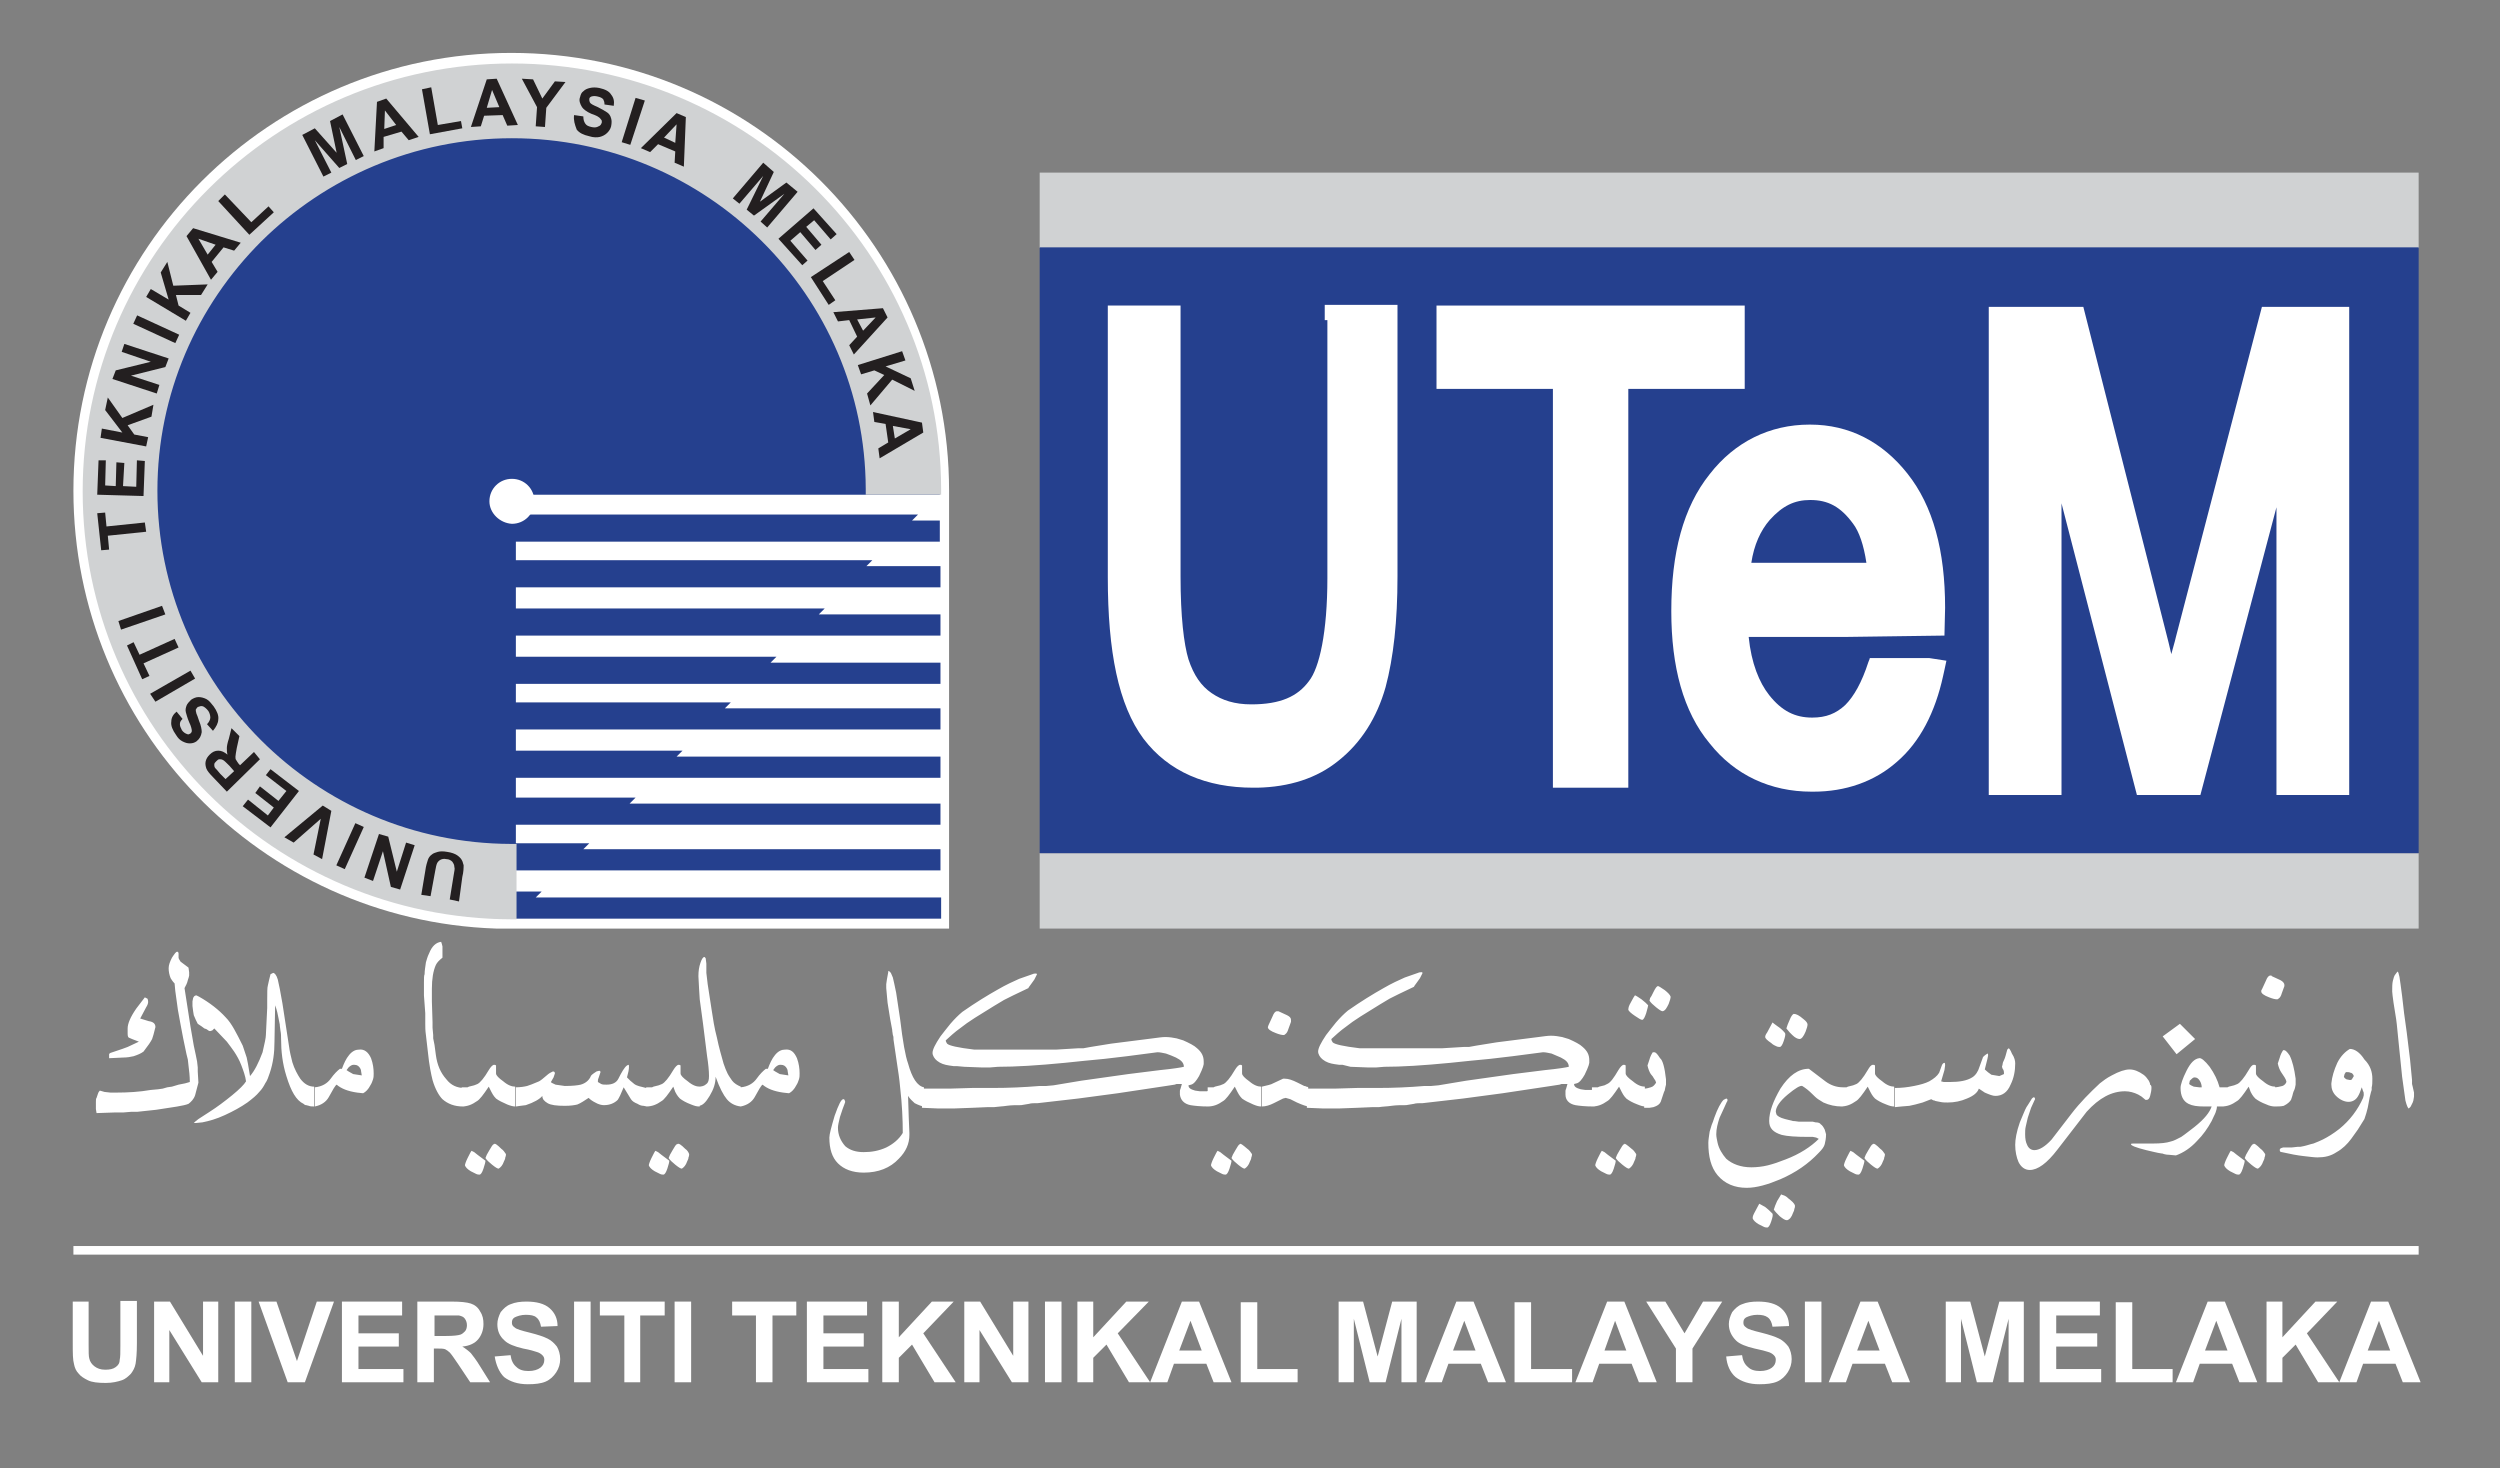 <?xml version="1.0" encoding="utf-8"?>
<!-- Generator: Adobe Illustrator 18.1.1, SVG Export Plug-In . SVG Version: 6.00 Build 0)  -->
<svg version="1.1" id="Layer_1" xmlns="http://www.w3.org/2000/svg" xmlns:xlink="http://www.w3.org/1999/xlink" x="0px" y="0px"
	 viewBox="0 0 378 222" enable-background="new 0 0 378 222" xml:space="preserve">
<rect x="0" y="0" width="378" height="222" fill="#808080" stroke="none"/>
<path fill="#FFFFFF" d="M30,163.7l-0.5,1.9c-0.2,0.6-0.6,1-1,1.3c-0.7,0.3-2.3,0.5-4.9,0.9l-2.8,0.3l-0.9,0l-1.2,0.1h-1.2l-2.9,0.1
	l-0.1-0.6l0-0.7v-0.4c0-0.3,0-0.5,0.1-0.6l0.2-0.6c0.1-0.3,0.2-0.4,0.3-0.5l0.7,0.2l0.9,0.1h0.9c1.7,0,3.5-0.1,5.2-0.4l1.1-0.1
	l0.7-0.1l0.7-0.2l0.7-0.1L27,164l1-0.2l0.7-0.2c0-0.9-0.1-1.7-0.2-2.5l-0.1-0.9l-0.2-0.8l-0.5-2.4l-0.4-2.1l-0.4-2.2l-0.4-2.9
	l-0.1-1.1c-0.1-0.1-0.3-0.3-0.6-0.8c-0.2-0.5-0.3-1-0.3-1.5c0-0.5,0.2-1,0.5-1.6c0.4-0.6,0.6-0.9,0.8-0.9c0.1,0,0.2,0.1,0.2,0.3
	l0,0.3l0,0.3c0,0.1,0.1,0.3,0.3,0.6l1.2,0.9l0.1,0.7v0.2l0,0.3c0,0.1-0.1,0.4-0.2,0.7c-0.1,0.5-0.3,0.8-0.5,1.2l0.9,5.8l0.5,2.9
	l0.3,1.4l0.2,1l0.1,0.9v0.6L30,163.7z M22.5,154.4c0.7,0.1,1,0.4,1,0.9c-0.2,0.9-0.4,1.5-0.5,1.8c-0.2,0.4-0.6,1-1.3,1.9
	c-0.4,0.3-0.9,0.5-1.5,0.7c-0.4,0.1-1,0.2-1.6,0.2l-2.1,0.1l0-0.3l0-0.3c0-0.1,0.1-0.1,0.2-0.2c1.5-0.5,2.4-0.8,2.6-0.9l1.7-0.8
	c-0.8-0.3-1.3-0.5-1.5-0.6c-0.2-0.1-0.2-0.4-0.2-0.8v-0.6c0-0.7,0.4-1.7,1.3-3l1.3-1.7l0.4,0.2c0,0,0.1,0.2,0.1,0.5
	c0,0.2-0.1,0.5-0.3,0.8l-0.9,1.7L22.5,154.4z M47.6,167.3c-0.4,0-0.7,0-0.9-0.1l-0.4-0.1c-0.2,0-0.3-0.1-0.4-0.2
	c-1.1-0.5-1.9-1.9-2.6-4.2c-0.6-1.9-0.8-3.8-0.8-5.6c0-0.4,0-0.8-0.1-1.3c-0.1-0.6-0.1-0.9-0.1-0.9l-0.2-1c-0.1-0.5-0.2-1.1-0.5-1.9
	l-0.1,5.5c0,1.7-0.2,3.2-0.7,4.7c-0.2,0.6-0.4,1.2-0.7,1.6c-0.2,0.4-0.5,0.9-0.9,1.3c-0.4,0.5-1,1-1.8,1.6c-1,0.7-2.1,1.3-3.4,1.9
	c-1.3,0.6-2.4,0.9-3.4,1.1l-1,0.1h-0.2l-0.1,0l0.2-0.2l0.5-0.4l1.7-1.1c1.1-0.7,2.3-1.6,3.4-2.5c1.1-0.9,1.8-1.6,2.1-2.1
	c-0.1-0.8-0.4-1.6-0.7-2.4c-0.3-0.8-0.7-1.5-1.1-2.1l-0.5-0.7l-0.6-0.8l-1.9-2c-0.1,0.1-0.2,0.2-0.3,0.3l-0.3,0.1
	c-0.1,0-0.2,0-0.3-0.1l-0.3-0.2l-0.3-0.1l-0.4-0.3l-0.6-0.4l-0.3-0.6l-0.3-0.7l-0.1-0.6l-0.1-0.8c0-0.4,0-0.7,0-0.7l0.1-0.5
	c0.1-0.2,0.2-0.4,0.5-0.4l0.4,0.2c1.6,0.9,3,2,4,3.1c0.5,0.5,0.9,1.1,1.3,1.8c0.4,0.7,0.8,1.5,1.3,2.5l0.6,1.8l0.2,1l0.3,1.8
	c0.7-0.8,1.3-2,1.9-3.6c0.3-1.3,0.5-2.2,0.5-2.6l0.2-4.1v-0.5v-0.6c0-1.2,0-2,0.1-2.3c0.1-0.4,0.2-1,0.4-1.7l0.4-0.2
	c0.2,0,0.5,0.3,0.7,1l0.3,1.4l0.4,2.2l1,6.5c0.1,0.8,0.3,1.6,0.5,2.4c0.3,1,0.8,1.9,1.2,2.5c0.6,0.8,1.3,1.2,2.1,1.2V167.3z
	 M56.1,160c0.3,0.8,0.4,1.6,0.4,2.3c0,0.3,0,0.6-0.1,0.9c-0.1,0.3-0.2,0.6-0.4,0.9c-0.3,0.6-0.7,1-1.1,1.2l-0.9-0.1
	c-1.4-0.2-2.4-0.6-3.1-1.2c-0.2,0.1-0.6,0.8-1.2,1.9c-0.4,0.7-1.1,1.2-2.1,1.4v-2.9c1.1-0.1,1.9-0.6,2.4-1.3c0.5-0.7,1-1.2,1.4-1.5
	h0.3c0.3-0.8,0.6-1.5,1.1-2.1c0.5-0.6,1-0.8,1.5-0.8C55.1,158.6,55.7,159.1,56.1,160 M54.7,162.6l-0.1-0.6c0-0.2-0.1-0.4-0.1-0.4
	c-0.2-0.4-0.5-0.6-0.9-0.6l-0.2,0c-0.2,0-0.5,0.2-0.7,0.4l-0.3,0.4c0.4,0.3,0.7,0.4,1,0.6L54.7,162.6z M70,167.3
	c-1.3,0-2.3-0.4-3.1-1.1c-0.5-0.5-1.1-1.5-1.5-2.9c-0.2-0.8-0.5-2.2-0.7-4.2l-0.3-2.6c-0.1-0.7-0.1-1.2-0.1-1.7v-0.7v-0.9l-0.2-2.7
	l0-1.9c0-0.7,0-1.1,0.1-1.3c0-0.5,0.1-1.1,0.2-1.8c0.1-0.3,0.2-0.8,0.5-1.4c0.4-1,1-1.6,1.8-1.7l0.1,0.3l0.1,0.4l0,0.7l0,0.6l0,0.4
	c-0.5,0.4-0.8,0.7-1,1.1c-0.4,0.9-0.6,2.1-0.6,3.6v1v0.9l0.1,3.2v0.8l0.1,1.1v0.5l0.2,1l0.2,1.5c0.2,1.5,0.7,2.7,1.6,3.7
	c0.7,0.9,1.6,1.3,2.7,1.3V167.3z M77.9,167.3c-0.3,0-0.7-0.1-1.2-0.3c-0.7-0.3-1.3-0.6-1.7-0.9c-0.1-0.1-0.4-0.4-0.7-1l-0.4-0.8
	c-0.8,1.2-1.4,2-1.8,2.2c-0.7,0.5-1.4,0.8-2.3,0.8v-2.9l0.6,0h0.3l0.2-0.1l0.8-0.2l0.5-0.2c0.4-0.2,1-0.9,1.7-2.1
	c0.3-0.5,0.6-0.8,0.8-0.8c0.1,0,0.2,0,0.3,0.1l0,0.5l0,0.7c0,0.3,0.4,0.7,1.1,1.2c0.7,0.6,1.3,0.8,1.8,0.8V167.3z M73.4,175.5
	c0,0.2-0.1,0.6-0.3,1.2c-0.2,0.6-0.4,0.9-0.6,0.9c-0.1,0-0.3,0-0.5-0.1l-0.8-0.4c-0.5-0.3-0.8-0.6-0.9-0.9c0-0.1,0.1-0.5,0.4-1.1
	c0.3-0.6,0.5-1,0.6-1.1l0.4,0.2l0.5,0.4l0.4,0.3L73.4,175.5z M75.8,173.7c0.3,0.2,0.5,0.5,0.7,0.8c0,0.1,0,0.3-0.1,0.5
	c0,0.2-0.1,0.4-0.2,0.6c-0.2,0.6-0.5,0.9-0.8,1.1c-0.2,0-0.5-0.2-1-0.6c-0.5-0.4-0.8-0.7-1-1l0.2-0.5l0.4-0.7
	c0.3-0.5,0.5-0.9,0.7-0.9C74.8,172.8,75.2,173.1,75.8,173.7 M97.8,167.3l-0.5-0.1c-0.3,0-0.6-0.1-0.9-0.3c-0.5-0.2-0.8-0.4-1-0.7
	l-1.1-1.8c-0.4,1-0.7,1.6-0.9,1.9c-0.5,0.5-1.2,0.8-2.1,0.8c-0.3,0-0.8-0.1-1.3-0.4c-0.4-0.2-0.7-0.4-1-0.7c-0.6,0.4-1.2,0.8-1.7,1
	c-0.4,0.1-1,0.2-1.9,0.2c-1.2,0-2.1-0.1-2.6-0.4c-0.5-0.3-0.8-0.6-0.8-1.1c-0.4,0.5-1.3,1-2.5,1.4l-0.8,0.1l-0.7,0.1v-2.9
	c0.7,0,1.3-0.1,1.7-0.2c0.3-0.1,0.9-0.3,1.8-0.7c0.2-0.1,0.6-0.4,1.4-1.1c0.1-0.1,0.3-0.2,0.7-0.4c0.2,0,0.3,0.1,0.3,0.3l-0.2,0.6
	l-0.4,0.7c0,0.1,0.3,0.2,0.7,0.4l0.7,0.1l0.7,0.1c1.2,0,2-0.1,2.4-0.2c0.7-0.2,1.2-0.6,1.5-1.2c0-0.1,0.1-0.2,0.2-0.3
	c0.1-0.1,0.4-0.3,0.7-0.5l0.4-0.1c0.1,0,0.2,0.1,0.2,0.2l-0.3,0.9c-0.1,0.2-0.1,0.4-0.1,0.6l0.5,0.3c0.2,0.1,0.5,0.1,0.8,0.1
	c0.9,0,1.5-0.3,1.8-0.9c0.5-1,0.9-1.7,1.3-2l0.2-0.1c0.1,0,0.1,0.1,0.1,0.3c0,0.4-0.1,0.9-0.3,1.6l0.5,0.5l0.6,0.5
	c0.4,0.3,1,0.4,1.8,0.6V167.3z M105.7,167.3c-0.4,0-0.7-0.1-1.2-0.3c-0.8-0.3-1.3-0.6-1.7-0.9c-0.1-0.1-0.4-0.4-0.7-1l-0.3-0.8
	c-0.8,1.2-1.4,2-1.8,2.2c-0.7,0.5-1.4,0.8-2.3,0.8v-2.9l0.6,0h0.3l0.2-0.1l0.8-0.2l0.5-0.2c0.4-0.2,1-0.9,1.7-2.1
	c0.3-0.5,0.6-0.8,0.8-0.8c0.1,0,0.2,0,0.3,0.1l0,0.5l0,0.7c0,0.3,0.4,0.7,1.1,1.2c0.7,0.6,1.3,0.8,1.8,0.8V167.3z M101.2,175.5
	c0,0.2-0.1,0.6-0.3,1.2c-0.2,0.6-0.4,0.9-0.6,0.9c-0.1,0-0.3,0-0.5-0.1l-0.8-0.4c-0.5-0.3-0.8-0.6-0.9-0.9c0-0.1,0.1-0.5,0.4-1.1
	c0.3-0.6,0.5-1,0.6-1.1l0.4,0.2l0.5,0.4l0.4,0.3L101.2,175.5z M103.6,173.7c0.3,0.2,0.5,0.5,0.6,0.8c0,0.1,0,0.3-0.1,0.5
	c0,0.2-0.1,0.4-0.2,0.6c-0.2,0.6-0.5,0.9-0.8,1.1c-0.2,0-0.5-0.2-1-0.6c-0.5-0.4-0.8-0.7-1-1l0.2-0.5l0.4-0.7
	c0.3-0.5,0.5-0.9,0.7-0.9C102.6,172.8,103,173.1,103.6,173.7 M112,167.3c-0.9-0.1-1.6-0.5-2.1-1.1c-0.5-0.6-1.1-1.7-1.7-3.4
	c0,1-0.3,1.9-0.9,2.9c-0.6,1-1.1,1.5-1.7,1.5v-2.9c0.5,0,0.9-0.1,1.2-0.4c0.3-0.2,0.4-0.6,0.4-1.2c0-0.8-0.1-1.8-0.3-3.1l-0.6-4.8
	l-0.5-3.7l-0.1-1.6l-0.1-1.9c0-0.8,0.1-1.4,0.3-2c0.2-0.6,0.4-0.9,0.6-0.9c0.1,0,0.1,0.1,0.2,0.2l0.1,0.8l0,1.4l0.2,1.7l0.6,3.9
	c0.2,1.3,0.4,2.7,0.8,4.2c0.3,1.5,0.7,2.8,1,3.9c0.2,0.6,0.4,1.1,0.6,1.5c0.2,0.4,0.5,0.8,0.7,1.1c0.3,0.4,0.8,0.7,1.3,0.9V167.3z
	 M120.5,160c0.3,0.8,0.4,1.6,0.4,2.3c0,0.3,0,0.6-0.1,0.9c-0.1,0.3-0.2,0.6-0.4,0.9c-0.3,0.6-0.7,1-1.1,1.2l-0.9-0.1
	c-1.4-0.2-2.4-0.6-3.1-1.2c-0.2,0.1-0.6,0.8-1.2,1.9c-0.4,0.7-1.1,1.2-2.1,1.4v-2.9c1.1-0.1,1.9-0.6,2.4-1.3c0.5-0.7,1-1.2,1.4-1.5
	h0.3c0.3-0.8,0.6-1.5,1.1-2.1c0.5-0.6,1-0.8,1.5-0.8C119.6,158.6,120.1,159.1,120.5,160 M119.2,162.6l-0.1-0.6
	c0-0.2-0.1-0.4-0.1-0.4c-0.2-0.4-0.5-0.6-0.9-0.6l-0.2,0c-0.2,0-0.5,0.2-0.7,0.4l-0.3,0.4c0.4,0.3,0.7,0.4,1,0.6L119.2,162.6z
	 M139.8,167.3c-0.4,0-0.9-0.2-1.5-0.5c-0.3-0.3-0.7-0.6-1-1.1l0.1,3.2l0.1,2.4l0,0.3c0,1.3-0.5,2.5-1.6,3.6
	c-1.3,1.4-3.1,2.1-5.3,2.1c-1.7,0-3-0.5-3.9-1.4c-0.9-0.9-1.3-2.2-1.3-3.9c0-0.5,0.3-1.6,0.8-3.3c0.6-1.7,1-2.5,1.3-2.5l0.1,0
	l0.1,0.1l0.1,0.3l-0.1,0.3l-0.3,0.8l-0.4,1.2c-0.2,0.8-0.3,1.3-0.3,1.6c0,1.1,0.4,2,1.1,2.8c0.7,0.6,1.6,0.9,2.8,0.9
	c1.2,0,2.3-0.2,3.4-0.7c1-0.5,1.9-1.2,2.5-2.2c0-2-0.1-4.3-0.4-6.9c-0.1-1.2-0.3-2.5-0.5-3.8l-0.5-3.4c0-0.3,0-0.5-0.1-0.7
	c0-0.2-0.1-0.5-0.1-0.8l-0.3-1.6l-0.4-2.5l-0.1-1.1l-0.1-1.1c0-0.4,0-0.6,0-0.6l0.1-0.7l0.2-1.1c0-0.1,0-0.2,0.1-0.2l0.1,0.1
	l0.2,0.2l0.3,0.7c0.1,0.5,0.3,1.2,0.5,2.3l0.3,2l0.3,2c0.4,3.4,0.8,5.6,1.2,6.7c0.6,2.2,1.4,3.4,2.4,3.6V167.3z M182.7,167.3
	c-1.2,0-2.1-0.1-2.7-0.2c-1-0.2-1.5-0.8-1.6-1.6v-0.2v-0.3c0-0.1,0-0.2,0.1-0.4l0.2-0.7l-0.5,0h-0.3l-0.3,0.1l-1.3,0.2l-7.3,1.1
	l-6,0.8l-6.1,0.7c-0.6,0-1,0-1.3,0.1l-1.2,0.2c-0.8,0-1.5,0-2.2,0.1c-0.6,0.1-1.2,0.1-1.9,0.2h-1l-2.3,0.1l-2.7,0.1h-2.5l-2.4-0.1
	v-2.9l4.2,0l3.4-0.1h3.1c2.4,0,4.7-0.1,7.1-0.3l1,0l1.1-0.1l4.2-0.7l7.1-1l4.8-0.6c2-0.2,3.2-0.4,3.6-0.5c0-0.6-0.4-1-1.2-1.4
	l-0.7-0.3l-0.8-0.3c-0.5-0.1-0.9-0.2-1.3-0.2l-4.6,0.6l-3.4,0.4l-3.1,0.3l-2.9,0.3c-4.1,0.4-7.4,0.6-10.1,0.6l-1.2,0.1h-1.3
	l-2.6-0.1l-1.1-0.1h-0.2l-0.3,0l-0.7-0.1c-0.7-0.1-1.3-0.3-1.8-0.7c-0.4-0.3-0.7-0.8-0.7-1.2c0-0.5,0.4-1.3,1.2-2.5l0.7-0.9l0.8-1
	c0.6-0.7,1.2-1.3,1.8-1.8c2-1.4,3.8-2.5,5.4-3.4c1.2-0.7,2.3-1.2,3.2-1.6l2-0.7c0.2-0.1,0.4-0.1,0.5-0.1l0.1,0l0.1,0.1l-0.1,0.2
	l-0.3,0.6l-0.5,0.7c-0.2,0.3-0.4,0.5-0.4,0.6l-2.3,1.1l-1.4,0.7l-1.5,0.9l-2.9,1.8l-1.2,0.8l-1.2,0.9l-0.4,0.3l-0.6,0.5l-1,0.9
	c0,0.2,0.1,0.3,0.2,0.5c0.3,0.3,1.6,0.6,4.1,0.9h2.3h3.5h4.3l1.2,0l1.1,0l3.3-0.2h0.4h0.2l0.2,0l1.1-0.2l3.1-0.5l6.3-0.8
	c0.8-0.1,1.4-0.2,1.9-0.2c0.6,0,1.2,0.1,1.7,0.2l1,0.3c0.9,0.4,1.7,0.8,2.1,1.2c0.7,0.6,1,1.2,1,2l0,0.4l-0.1,0.4
	c-0.1,0.3-0.3,0.8-0.6,1.4c-0.4,0.7-0.8,1.2-1.2,1.3l-0.4,0.1c0,0.4,0.3,0.6,1,0.8l0.7,0.1l0.7,0h0.2h0.2l0.2-0.1V167.3z
	 M190.7,167.3c-0.4,0-0.7-0.1-1.2-0.3c-0.7-0.3-1.3-0.6-1.7-0.9c-0.1-0.1-0.4-0.4-0.7-1l-0.4-0.8c-0.8,1.2-1.4,2-1.8,2.2
	c-0.7,0.5-1.4,0.8-2.3,0.8v-2.9l0.6,0h0.3l0.2-0.1l0.8-0.2l0.5-0.2c0.4-0.2,1-0.9,1.7-2.1c0.3-0.5,0.6-0.8,0.8-0.8
	c0.1,0,0.2,0,0.3,0.1l0,0.5l0,0.7c0,0.3,0.4,0.7,1.1,1.2c0.7,0.6,1.3,0.8,1.8,0.8V167.3z M186.2,175.5c0,0.2-0.1,0.6-0.3,1.2
	c-0.2,0.6-0.4,0.9-0.6,0.9c-0.1,0-0.3,0-0.5-0.1l-0.8-0.4c-0.5-0.3-0.8-0.6-0.9-0.9c0-0.1,0.1-0.5,0.4-1.1c0.3-0.6,0.5-1,0.6-1.1
	l0.4,0.2l0.5,0.4l0.4,0.3L186.2,175.5z M188.6,173.7c0.3,0.2,0.5,0.5,0.7,0.8c0,0.1,0,0.3-0.1,0.5c0,0.2-0.1,0.4-0.2,0.6
	c-0.2,0.6-0.5,0.9-0.8,1.1c-0.2,0-0.5-0.2-1-0.6c-0.5-0.4-0.8-0.7-1-1l0.2-0.5l0.4-0.7c0.3-0.5,0.5-0.9,0.7-0.9
	C187.5,172.8,187.9,173.1,188.6,173.7 M197.9,167.3c-0.3,0-0.9-0.2-1.8-0.6l-1-0.5l-0.7-0.2l-0.4,0.1l-1.4,0.7
	c-0.6,0.3-1.2,0.5-1.8,0.5v-3c0.8-0.2,1.4-0.3,1.7-0.5l1.5-0.7h0.3c0.5,0,1.1,0.2,1.9,0.6l1,0.5c0,0,0.2,0,0.3,0.1
	c0.2,0,0.3,0.1,0.3,0.1V167.3z M195.2,154.5l-0.4,1.1c-0.1,0.3-0.2,0.6-0.5,0.8c0,0-0.1,0.1-0.2,0.1c-0.3,0-0.7-0.1-1.2-0.3
	c-0.8-0.3-1.2-0.6-1.2-0.9l0.1-0.3l0.6-1.3c0.2-0.5,0.4-0.8,0.7-0.8l0.2,0l1.3,0.6c0.4,0.2,0.6,0.4,0.6,0.7L195.2,154.5z
	 M240.9,167.3c-1.2,0-2.1-0.1-2.7-0.2c-1-0.2-1.5-0.8-1.5-1.6v-0.2v-0.3c0-0.1,0-0.2,0.1-0.4l0.2-0.7l-0.5,0h-0.4l-0.3,0.1l-1.3,0.2
	l-7.3,1.1l-6,0.8l-6.1,0.7c-0.6,0-1,0-1.3,0.1l-1.2,0.2c-0.8,0-1.5,0-2.2,0.1c-0.6,0.1-1.3,0.1-1.9,0.2h-1l-2.3,0.1l-2.7,0.1h-2.5
	l-2.4-0.1v-2.9l4.2,0l3.4-0.1h3.1c2.4,0,4.7-0.1,7.1-0.3l1,0l1.1-0.1l4.2-0.7l7.1-1l4.8-0.6c2-0.2,3.2-0.4,3.6-0.5
	c0-0.6-0.4-1-1.2-1.4l-0.7-0.3l-0.7-0.3c-0.5-0.1-0.9-0.2-1.3-0.2l-4.6,0.6l-3.4,0.4l-3.1,0.3l-2.9,0.3c-4.1,0.4-7.4,0.6-10,0.6
	l-1.2,0.1h-1.3l-2.6-0.1L203,161h-0.2l-0.3,0l-0.7-0.1c-0.7-0.1-1.3-0.3-1.8-0.7c-0.4-0.3-0.7-0.8-0.7-1.2c0-0.5,0.4-1.3,1.2-2.5
	l0.7-0.9l0.8-1c0.6-0.7,1.2-1.3,1.8-1.8c2-1.4,3.8-2.5,5.4-3.4c1.2-0.7,2.3-1.2,3.2-1.6l2-0.7c0.2-0.1,0.4-0.1,0.5-0.1l0.1,0
	l0.1,0.1l-0.1,0.2l-0.3,0.6l-0.5,0.7c-0.2,0.3-0.4,0.5-0.4,0.6l-2.3,1.1l-1.4,0.7l-1.5,0.9l-2.9,1.8l-1.2,0.8l-1.2,0.9l-0.4,0.3
	l-0.6,0.5l-1,0.9c0,0.2,0.1,0.3,0.2,0.5c0.3,0.3,1.6,0.6,4.1,0.9h2.3h3.5h4.3l1.2,0l1.1,0l3.3-0.2h0.4h0.2l0.2,0l1.1-0.2l3.1-0.5
	l6.3-0.8c0.8-0.1,1.4-0.2,1.9-0.2c0.6,0,1.2,0.1,1.7,0.2l1,0.3c0.9,0.4,1.7,0.8,2.1,1.2c0.7,0.6,1,1.2,1,2l0,0.4l-0.1,0.4
	c-0.1,0.3-0.3,0.8-0.6,1.4c-0.4,0.7-0.8,1.2-1.2,1.3l-0.4,0.1c0,0.4,0.3,0.6,1,0.8l0.7,0.1l0.7,0h0.3h0.2l0.2-0.1V167.3z
	 M248.8,167.3c-0.4,0-0.7-0.1-1.2-0.3c-0.8-0.3-1.3-0.6-1.7-0.9c-0.1-0.1-0.4-0.4-0.7-1l-0.4-0.8c-0.8,1.2-1.4,2-1.8,2.2
	c-0.7,0.5-1.4,0.8-2.3,0.8v-2.9l0.6,0h0.3l0.2-0.1l0.8-0.2l0.4-0.2c0.5-0.2,1-0.9,1.7-2.1c0.3-0.5,0.6-0.8,0.8-0.8
	c0.1,0,0.2,0,0.3,0.1l0,0.5l0,0.7c0,0.3,0.4,0.7,1.1,1.2c0.7,0.6,1.3,0.8,1.8,0.8V167.3z M244.3,175.5c0,0.2-0.1,0.6-0.3,1.2
	c-0.2,0.6-0.4,0.9-0.6,0.9c-0.1,0-0.3,0-0.5-0.1l-0.8-0.4c-0.5-0.3-0.8-0.6-0.9-0.9c0-0.1,0.1-0.5,0.4-1.1c0.3-0.6,0.5-1,0.6-1.1
	l0.4,0.2l0.5,0.4l0.4,0.3L244.3,175.5z M246.7,173.7c0.3,0.2,0.5,0.5,0.7,0.8c0,0.1,0,0.3-0.1,0.5c0,0.2-0.1,0.4-0.2,0.6
	c-0.2,0.6-0.5,0.9-0.8,1.1c-0.2,0-0.5-0.2-1-0.6c-0.5-0.4-0.8-0.7-1-1l0.2-0.5l0.4-0.7c0.3-0.5,0.5-0.9,0.7-0.9
	C245.6,172.8,246,173.1,246.7,173.7 M249.2,152c0,0.1-0.1,0.5-0.3,1.2c-0.2,0.6-0.4,1-0.6,1c-0.2,0-0.5-0.2-1.1-0.6
	c-0.6-0.4-0.9-0.7-1-0.9c0-0.1,0-0.4,0.2-0.8c0.3-0.5,0.5-1,0.8-1.4c0.1,0,0.2,0.1,0.4,0.2l0.6,0.4l0.6,0.5L249.2,152z M251.9,163.2
	v0.8l-0.1,0.4l-0.1,0.5l-0.1,0.2l-0.1,0.3l-0.2,0.6l-0.2,0.6c-0.2,0.4-0.5,0.6-1.1,0.8l-0.6,0.1h-0.8v-2.9c0.3,0,0.7-0.1,1-0.2
	c0.4-0.1,0.6-0.4,0.8-0.7l-0.1-0.3l-0.2-0.3c-0.1-0.2-0.3-0.5-0.5-0.7c-0.2-0.3-0.4-0.8-0.5-1.3l0.3-0.9c0.1-0.4,0.3-0.8,0.5-1.1
	l0.2,0c0.3,0,0.5,0.3,0.9,0.9C251.4,160.3,251.7,161.4,251.9,163.2 M252.6,150.7c0,0.2-0.1,0.6-0.3,1.1c-0.3,0.6-0.5,1-0.9,1.1
	c-0.2,0-0.5-0.2-1-0.6c-0.5-0.4-0.8-0.7-1-1l0.1-0.4l0.2-0.3l0.3-0.6c0.3-0.6,0.5-0.9,0.7-0.9c0.1,0,0.4,0.2,1,0.6
	C252.2,150.1,252.5,150.4,252.6,150.7 M278.5,167.3c-1,0-1.9-0.2-2.8-0.6l-0.8-0.5c-0.3-0.2-0.6-0.5-0.9-0.8c-0.5-0.5-1-0.9-1.5-1.2
	c-0.3-0.1-1,0.3-2.2,1.3c-1.2,1-1.8,1.9-1.8,2.6l0.1,0.4c0.1,0.2,0.5,0.5,1.3,0.7l1.2,0.3c0.4,0,0.7,0.1,0.9,0.1c0.2,0,0.3,0,0.5,0
	h0.9h0.5h0.2l0.4,0.1c0.4,0,0.7,0.1,0.8,0.3c0.2,0.1,0.4,0.4,0.6,0.8l0.2,0.7c0,0.6-0.1,1.1-0.2,1.5c-0.1,0.4-0.4,0.8-0.9,1.3
	c-1.6,1.7-3.5,3-5.8,4c-1.9,0.8-3.6,1.3-5.1,1.3c-1.8,0-3.3-0.6-4.4-1.9c-1-1.2-1.4-2.8-1.4-4.9c0-0.4,0.1-1,0.2-1.7l0.3-1l0.2-0.5
	l0.2-0.6c0.5-1.4,1-2.3,1.4-2.7l0.4-0.2c0.1,0,0.2,0.1,0.2,0.2c0,0.1,0,0.2-0.1,0.3l-0.5,1.1l-0.6,1.3c-0.3,0.9-0.5,1.7-0.5,2.5
	c0,0.4,0.1,0.8,0.2,1.3c0.2,0.9,0.7,1.7,1.3,2.4c0.9,0.8,2.2,1.3,3.8,1.3c0.8,0,1.7-0.1,2.5-0.3c0.8-0.2,1.7-0.5,2.7-0.9
	c2.1-0.8,3.8-1.9,5-3.1l-0.4-0.2l-0.5-0.1h-0.7c-1.9,0-3.2-0.1-4-0.3c-1.3-0.4-1.9-1-1.9-2.1c0-1.4,0.6-3,1.7-4.9c1.3-2,2.7-3,4.3-3
	l2.5,1.9c0.8,0.6,1.7,0.9,2.6,0.9V167.3z M266.9,182.5c0.4,0.3,0.7,0.6,1.1,1c0.1,0.2,0,0.6-0.2,1.2c-0.2,0.6-0.4,0.9-0.6,0.9
	c-0.1,0-0.3,0-0.5-0.1l-0.8-0.4c-0.5-0.3-0.8-0.6-0.9-0.9c0-0.1,0-0.3,0.2-0.7l0.8-1.5L266.9,182.5z M268.8,155.2
	c0.3,0.2,0.7,0.5,1.1,1c0.1,0.2,0,0.6-0.2,1.2c-0.2,0.6-0.4,0.9-0.6,0.9c-0.1,0-0.3,0-0.5-0.1c-0.2-0.1-0.5-0.2-0.8-0.5
	c-0.6-0.4-0.9-0.7-0.9-0.9c0-0.1,0-0.3,0.3-0.7l0.8-1.5C268.1,154.7,268.4,154.9,268.8,155.2 M270.4,181.2c0.5,0.4,0.9,0.7,1,1.1
	c0,0.1,0,0.3-0.1,0.5c0,0.2-0.1,0.4-0.2,0.6c-0.2,0.6-0.5,1-0.9,1.1c-0.3,0-0.6-0.2-1.1-0.6c-0.4-0.4-0.7-0.7-0.9-1l0.2-0.6l0.3-0.7
	c0.3-0.5,0.5-0.8,0.6-1c0.1,0,0.2,0.1,0.3,0.1C269.9,180.8,270.1,180.9,270.4,181.2 M272.7,154.1c0.4,0.3,0.6,0.6,0.6,0.8
	c0,0.2-0.1,0.6-0.3,1.1c-0.3,0.7-0.6,1.1-0.9,1.1c-0.3,0-0.7-0.2-1.1-0.6l-0.4-0.4l-0.5-0.6l0.2-0.6c0.1-0.2,0.2-0.5,0.3-0.7
	c0.2-0.5,0.4-0.8,0.6-0.9C271.6,153.3,272,153.5,272.7,154.1 M286.4,167.3c-0.4,0-0.7-0.1-1.2-0.3c-0.8-0.3-1.3-0.6-1.7-0.9
	c-0.1-0.1-0.4-0.4-0.7-1l-0.4-0.8c-0.8,1.2-1.4,2-1.8,2.2c-0.7,0.5-1.4,0.8-2.3,0.8v-2.9l0.6,0h0.3l0.2-0.1l0.8-0.2l0.5-0.2
	c0.4-0.2,1-0.9,1.7-2.1c0.3-0.5,0.5-0.8,0.8-0.8c0.1,0,0.2,0,0.3,0.1l0,0.5l0,0.7c0,0.3,0.4,0.7,1.1,1.2c0.7,0.6,1.3,0.8,1.8,0.8
	V167.3z M281.9,175.5c0,0.2-0.1,0.6-0.3,1.2c-0.2,0.6-0.4,0.9-0.6,0.9c-0.1,0-0.3,0-0.5-0.1l-0.8-0.4c-0.5-0.3-0.8-0.6-0.9-0.9
	c0-0.1,0.1-0.5,0.4-1.1c0.3-0.6,0.5-1,0.6-1.1l0.4,0.2l0.5,0.4l0.4,0.3L281.9,175.5z M284.3,173.7c0.3,0.2,0.5,0.5,0.7,0.8
	c0,0.1,0,0.3-0.1,0.5c0,0.2-0.1,0.4-0.2,0.6c-0.2,0.6-0.5,0.9-0.8,1.1c-0.2,0-0.5-0.2-1-0.6c-0.5-0.4-0.8-0.7-1-1l0.2-0.5l0.4-0.7
	c0.3-0.5,0.5-0.9,0.7-0.9C283.3,172.8,283.7,173.1,284.3,173.7 M304.7,160.8c0,1.1-0.2,2.2-0.7,3.2c-0.5,1.2-1.3,1.7-2.3,1.7
	c-0.4,0-0.9-0.2-1.6-0.5l-0.9-0.6c-0.2,0.6-0.8,1.1-1.8,1.5c-0.9,0.4-1.9,0.6-2.9,0.6c-0.4,0-0.8,0-1.2-0.1
	c-0.4-0.1-0.7-0.1-0.8-0.2c-0.2,0-0.3-0.1-0.5-0.2l-1.3,0.5l-1.1,0.3l-0.9,0.2l-1.2,0.1l-1,0.1v-2.9c1,0,1.9-0.1,2.9-0.3
	c1-0.2,1.7-0.4,2.3-0.7c0.7-0.4,1.2-0.8,1.5-1.3l0.4-1.1c0.1-0.3,0.3-0.4,0.4-0.4c0.1,0,0.1,0.2,0.1,0.4l-0.1,0.7l-0.5,1.7l0.4,0.1
	h0.3h0.6c1.5,0,2.6-0.2,3.4-0.7c0.5-0.3,0.9-0.9,1.1-1.6c0.3-0.9,0.5-1.3,0.5-1.4c0.1-0.2,0.3-0.3,0.4-0.4l0.3-0.2
	c0.1,0,0.1,0.1,0.1,0.3l-0.1,0.5l-0.1,0.4l-0.3,1.2c0.3,0.3,0.7,0.6,1,0.8l1.2,0.2l0.7-0.3c0-0.3,0-0.6-0.2-0.8l-0.1-0.3l0.1-0.4
	c0-0.2,0.1-0.4,0.2-0.6c0.2-0.4,0.3-0.9,0.5-1.6l0.2-0.2c0.1,0,0.3,0.3,0.5,0.8C304.6,159.9,304.7,160.4,304.7,160.8 M325.3,164.5
	c0,0.4-0.1,0.8-0.2,1.2c-0.1,0.4-0.3,0.6-0.5,0.6c-0.1,0-0.1,0-0.2,0l-0.6-0.5l-0.5-0.3c-0.6-0.3-1.3-0.5-2-0.5c-2,0-3.9,1-5.8,3.1
	l-4.4,5.7c-1.6,2.1-3,3.1-4.2,3.1c-0.7,0-1.3-0.4-1.7-1.2c-0.3-0.7-0.5-1.6-0.5-2.6c0-0.8,0.2-2,0.7-3.4l0.5-1.2l0.3-0.7l0.2-0.4
	l0.2-0.3l0.5-0.8c0.1-0.2,0.2-0.3,0.4-0.4c0.1,0,0.2,0.1,0.2,0.3l-0.1,0.2l-0.5,1.1l-0.5,1.5l-0.3,1.3c-0.1,0.4-0.1,0.8-0.1,1.2
	c0,0.7,0.1,1.2,0.3,1.6c0.2,0.5,0.6,0.8,1.1,0.8c0.7,0,1.6-0.5,2.6-1.6l3-3.9c1.3-1.7,2.8-3.2,4.3-4.6l0.8-0.6
	c0.3-0.2,0.6-0.4,1-0.6c1.1-0.6,2-0.9,2.7-0.9c0.7,0,1.4,0.3,2.1,0.8c0.3,0.2,0.6,0.6,0.8,0.9c0.1,0.2,0.2,0.4,0.2,0.6
	C325.3,164.1,325.3,164.3,325.3,164.5 M336,167.3h-0.8c0,0.3-0.1,0.6-0.2,0.9c-0.1,0.3-0.4,0.8-0.6,1.3c-0.6,1.1-1.3,2.1-2.2,3
	c-1,1.1-2.1,1.8-3.2,2.2l-1.1-0.1c-0.4,0-0.6-0.1-0.7-0.1c-0.2-0.1-0.3-0.1-0.4-0.1c-0.7-0.1-1.4-0.3-2.3-0.5
	c-1.6-0.4-2.3-0.7-2.3-0.9c0-0.1,0.2-0.1,0.5-0.1l1.5,0l0.7,0l0.7,0c1.1,0,2-0.1,2.6-0.3c0.5-0.1,1-0.4,1.6-0.7
	c0.6-0.4,1.2-0.9,2-1.5c1.5-1.2,2.3-2.2,2.6-3.1h-0.5h-0.6c-1.1,0-1.8-0.1-2.4-0.4c-0.8-0.4-1.2-1.2-1.2-2.4c0-0.5,0.3-1.4,0.9-2.6
	c0.6-1.2,1.2-1.8,1.9-1.9c0.3-0.1,0.9,0.4,1.6,1.3c0.7,1,1.2,2,1.5,3.1h0.6V167.3z M329.6,154.8l2.3,2.3l-2.8,2.3l-2.1-2.7
	L329.6,154.8z M332.9,164.4c0-0.3-0.1-0.7-0.3-1c-0.2-0.3-0.4-0.5-0.8-0.5c-0.2,0-0.4,0.2-0.7,0.5l-0.1,0.5c0.2,0.2,0.5,0.3,0.7,0.4
	l0.8,0.1h0.2L332.9,164.4z M343.9,167.3c-0.3,0-0.8-0.1-1.2-0.3c-0.8-0.3-1.3-0.6-1.7-0.9c-0.1-0.1-0.4-0.4-0.7-1l-0.3-0.8
	c-0.8,1.2-1.4,2-1.8,2.2c-0.7,0.5-1.4,0.8-2.3,0.8v-2.9l0.6,0h0.3l0.2-0.1l0.8-0.2l0.5-0.2c0.4-0.2,1-0.9,1.7-2.1
	c0.3-0.5,0.5-0.8,0.8-0.8c0.1,0,0.2,0,0.3,0.1l0,0.5l0,0.7c0,0.3,0.4,0.7,1.1,1.2c0.7,0.6,1.3,0.8,1.8,0.8V167.3z M339.4,175.5
	c0,0.2-0.1,0.6-0.3,1.2c-0.2,0.6-0.4,0.9-0.6,0.9c-0.1,0-0.3,0-0.5-0.1l-0.8-0.4c-0.5-0.3-0.8-0.6-0.9-0.9c0-0.1,0.1-0.5,0.4-1.1
	c0.3-0.6,0.5-1,0.6-1.1l0.4,0.2l0.5,0.4l0.4,0.3L339.4,175.5z M341.8,173.7c0.3,0.2,0.5,0.5,0.7,0.8c0,0.1,0,0.3-0.1,0.5
	c0,0.2-0.1,0.4-0.2,0.6c-0.2,0.6-0.5,0.9-0.8,1.1c-0.2,0-0.5-0.2-1-0.6c-0.5-0.4-0.8-0.7-1-1l0.2-0.5l0.4-0.7
	c0.3-0.5,0.5-0.9,0.7-0.9C340.8,172.8,341.2,173.1,341.8,173.7 M345.4,149.1l-0.4,1.1c-0.1,0.4-0.3,0.7-0.5,0.8c0,0-0.1,0.1-0.2,0.1
	c-0.3,0-0.7-0.1-1.2-0.3c-0.8-0.3-1.2-0.6-1.2-0.9c0-0.1,0-0.2,0.1-0.3l0.6-1.3c0.2-0.5,0.4-0.8,0.7-0.8c0.1,0,0.2,0,0.2,0.1
	l1.3,0.6c0.4,0.2,0.6,0.5,0.6,0.7L345.4,149.1z M346.2,159.6c0.4,0.8,0.7,2,0.9,3.5v0.5v0.4l-0.1,0.5l-0.1,0.3l-0.1,0.2l-0.1,0.3
	l-0.1,0.4l-0.2,0.6c-0.2,0.3-0.5,0.6-1.1,0.9c-0.4,0.1-0.9,0.1-1.4,0.1v-2.9c0.4,0,0.8-0.1,1.2-0.2c0.3-0.1,0.6-0.4,0.6-0.7
	c-0.1-0.4-0.4-0.8-0.8-1.4c-0.2-0.3-0.4-0.8-0.5-1.3l0.3-0.9c0.1-0.4,0.3-0.8,0.5-1.1C345.5,158.7,345.8,159,346.2,159.6
	 M358.7,163.1c0,0.5,0,1-0.1,1.3v0.4l-0.1,0.3l-0.2,0.8c-0.1,0.5-0.2,1.1-0.3,1.6c-0.1,0.5-0.3,1.1-0.5,1.7l-1,1.6l-1,1.4
	c-0.6,0.8-1.3,1.5-2.2,2c-0.9,0.6-1.8,0.8-2.9,0.8c-0.5,0-1.2-0.1-2.1-0.2c-0.9-0.1-2-0.3-3.3-0.6c-0.2,0-0.3-0.1-0.3-0.3
	c0-0.1,0-0.2,0.2-0.3l0.3-0.1h0.7l0.6,0l0.9-0.1h0.2c0.1,0,0.1,0,0.2,0l0.5-0.1c0.5-0.1,1-0.3,1.5-0.4c0.5-0.2,1-0.4,1.4-0.6
	c0.8-0.4,1.6-0.9,2.5-1.6c1.6-1.3,2.8-2.9,3.6-4.7l0.1-0.4c0-0.3,0-0.5-0.1-0.6l-0.1-0.3l-0.1-0.3c-0.2,0.6-0.4,1.1-0.6,1.4
	c-0.3,0.5-0.8,0.8-1.4,0.8c-0.6,0-1.3-0.3-1.9-0.9c-0.5-0.5-0.7-1.1-0.7-1.7l0-0.2c0.1-1,0.4-2,0.9-3.1c0.5-1,1.2-1.7,1.9-2.1
	c0.7,0,1.5,0.5,2.2,1.6C358.4,161.1,358.7,162.1,358.7,163.1 M355.9,162.7c-0.1-0.3-0.3-0.5-0.5-0.5c-0.2-0.1-0.4-0.1-0.7-0.1
	l-0.2,0.3l-0.1,0.4c0,0.1,0.2,0.3,0.4,0.4l0.5,0.1c0.1,0,0.2,0,0.3-0.1L355.9,162.7z M365,165.2v0.6l-0.1,0.6l-0.1,0.3l-0.2,0.4
	c-0.1,0.3-0.3,0.4-0.4,0.5c-0.1,0-0.3-0.4-0.5-1.2l-0.5-3.6l-0.5-4.9l-0.2-2l-0.1-1l-0.1-0.8l-0.4-2.5c-0.1-0.8-0.2-1.4-0.2-1.7
	c0-0.6,0-1.2,0.1-1.6c0.1-0.4,0.2-0.8,0.4-1l0.3-0.4c0.1,0,0.2,0.3,0.3,0.8c0.1,0.5,0.2,1.5,0.4,2.9l0.3,2.6l0.4,2.9l0.5,4.1
	l0.3,3.1v0.6l0.1,0.4L365,165.2z"/>
<rect x="157.2" y="129" fill="#D0D2D3" width="208.5" height="11.4"/>
<rect x="157.2" y="26.1" fill="#D0D2D3" width="208.5" height="11.4"/>
<rect x="157.2" y="37.4" fill="#25408E" width="208.5" height="91.6"/>
<path fill="#FFFFFF" d="M200.7,48.4v38.8c0,0.1,0,0.2,0,0.2c0,8.2-1.2,13.6-2.8,15.6c-1.7,2.3-4.3,3.5-8.7,3.5c-2.5,0-4.4-0.6-6-1.7
	c-1.6-1.1-2.7-2.7-3.5-5.1c-0.7-2.3-1.2-6.5-1.2-12.5c0,0,0,0,0,0V46.2h-11v41.1c0,11.2,1.6,19.3,5.4,24.4l0.7-0.5l-0.7,0.5
	c3.8,5,9.5,7.4,16.6,7.4h0h0c0,0,0,0,0,0c0,0,0,0,0,0h0.6l0,0c4.8-0.1,9-1.4,12.3-4.1c3.4-2.7,5.8-6.5,7.1-11.1
	c1.2-4.5,1.8-10,1.8-16.7l0-41.1h-11V48.4z"/>
<polygon fill="#FFFFFF" points="263.8,46.2 217.2,46.2 217.2,58.8 234.8,58.8 234.8,119.1 235.6,119.1 235.6,119.1 237,119.1 
	246.2,119.1 246.2,58.8 263.8,58.8 "/>
<path fill="#FFFFFF" d="M342,46.4L329,96.3c-0.2,0.9-0.5,1.8-0.7,2.6l-0.4-1.7l-12.9-50.8h-14.3v73.8h0.8v0h10.2V76.1l11.4,44.1h9.6
	l11.5-43.5v43.5h1.3h9.7V46.4H342z"/>
<path fill="#FFFFFF" d="M77.3,8C40.8,8,11.1,37.6,11.1,74.2c0,35.8,28.4,65,63.9,66.2v0h68.5V74.2C143.5,37.6,113.9,8,77.3,8"/>
<path fill="#25408E" d="M142.1,81.9v-3.2h-4.2l0.9-0.9H78v-3h64.1c0-35.4-28.7-64.1-64.1-64.1c-35.4,0-64.1,28.7-64.1,64.1
	c0,35.2,28.3,63.8,63.5,64.1v0h64.9v-3.2H81l0.9-0.9H78v-3.2h64.2v-3.2H88.2l0.9-0.9H78v-2.8h64.2v-3.2h-47l0.9-0.9H78v-3h64.2v-3.2
	h-39.9l0.9-0.9H78v-3.2h64.2v-3.2h-32.6l0.9-0.9H78v-2.8h64.2v-3.2h-25.7l0.9-0.9H78v-3.2h64.2v-3.2h-18.4l0.9-0.9H78v-3.2h64.2
	v-3.2H131l0.9-0.9H78v-2.8H142.1z"/>
<path fill="#D0D2D3" d="M131.8,73.9C131.7,44.2,107.4,20,77.4,20C47.3,20,23,44.3,23,74.3c0,29.9,24.3,54.2,54.3,54.3v9.6
	c-35.3-0.1-63.9-28.6-63.9-63.8c0-35.2,28.7-63.8,64-63.8c35.3,0,63.9,28.5,64,63.4H131.8z"/>
<path fill="#D0D2D3" d="M77.3,139c-35.8-0.1-64.8-29-64.8-64.7c0-35.7,29.1-64.7,64.9-64.7c35.8,0,64.8,28.9,64.9,64.3l0,0.9h-10.5
	v-0.9l0.9,0l-0.9,0v0.9h-0.9v-0.9c-0.1-29.2-24-53-53.5-53c-14.8,0-28.2,6-37.9,15.6c-9.7,9.7-15.7,23-15.7,37.7
	c0,29.4,23.9,53.3,53.4,53.4l0.9,0V139L77.3,139z M32.7,29.8C21.3,41.2,14.3,56.9,14.3,74.3c0,34.4,27.7,62.4,62.1,62.9v-7.8
	c-30.1-0.5-54.3-25-54.3-55.1c0-30.5,24.8-55.1,55.3-55.1c30.2,0,54.7,24.1,55.3,53.9h7.8c-0.6-34.1-28.6-61.7-63.1-61.7
	C60,11.4,44.2,18.4,32.7,29.8"/>
<path fill="#231F20" d="M69.4,136.3L68,136l0.6-3.7c0.1-0.6,0.2-1,0.1-1.2c0-0.3-0.1-0.5-0.3-0.8c-0.2-0.2-0.5-0.4-0.9-0.4
	c-0.4-0.1-0.7,0-0.9,0.1c-0.2,0.1-0.4,0.3-0.5,0.5c-0.1,0.2-0.2,0.6-0.3,1.2l-0.7,3.8l-1.4-0.2l0.6-3.6c0.1-0.8,0.3-1.4,0.4-1.7
	c0.1-0.3,0.3-0.6,0.6-0.8c0.2-0.2,0.6-0.3,0.9-0.4c0.4-0.1,0.8-0.1,1.4,0c0.7,0.1,1.2,0.3,1.5,0.5c0.3,0.2,0.6,0.5,0.7,0.7
	c0.2,0.3,0.2,0.6,0.3,0.8c0,0.4,0,1-0.2,1.8L69.4,136.3z"/>
<polygon fill="#231F20" points="62.7,127.8 60.5,134.5 59.1,134.1 57.9,128.7 56.4,133.2 55.1,132.7 57.3,126.1 58.7,126.5 
	60,131.8 61.4,127.4 "/>
<rect x="49.5" y="127.3" transform="matrix(0.411 -0.911 0.911 0.411 -85.462 123.614)" fill="#231F20" width="7" height="1.4"/>
<polygon fill="#231F20" points="50.1,122.6 48.7,129.9 47.4,129.2 48.5,123.8 44.4,127.4 43,126.6 48.8,121.8 "/>
<polygon fill="#231F20" points="45.2,119.6 40.9,125.1 36.7,121.9 37.5,120.9 40.5,123.3 41.4,122.1 38.6,119.9 39.3,118.9 
	42.1,121.1 43.3,119.6 40.2,117.2 40.9,116.3 "/>
<path fill="#231F20" d="M39.3,114.8l-5,4.9l-2.1-2.2c-0.5-0.5-0.9-1-1-1.3c-0.1-0.3-0.2-0.7-0.1-1.1c0.1-0.4,0.3-0.7,0.6-1
	c0.4-0.4,0.8-0.6,1.3-0.6c0.5,0,0.9,0.2,1.4,0.6c-0.1-0.3-0.1-0.7-0.1-1c0-0.3,0.1-0.8,0.3-1.4l0.4-1.6l1.2,1.2l-0.4,1.8
	c-0.1,0.6-0.2,1.1-0.2,1.3c0,0.2,0,0.4,0.1,0.5c0.1,0.2,0.2,0.3,0.4,0.6l0.2,0.2l2.1-2L39.3,114.8z M35.4,116.6l-0.7-0.8
	c-0.5-0.5-0.8-0.8-1-0.9c-0.2-0.1-0.3-0.1-0.5-0.1c-0.2,0-0.3,0.1-0.5,0.3c-0.2,0.2-0.3,0.3-0.3,0.5c0,0.2,0,0.4,0.2,0.6
	c0.1,0.1,0.3,0.3,0.7,0.8l0.8,0.8L35.4,116.6z"/>
<path fill="#231F20" d="M32.2,110.5l-0.9-1c0.3-0.3,0.5-0.7,0.5-1c0-0.3-0.1-0.7-0.3-1c-0.3-0.4-0.6-0.6-0.8-0.7
	c-0.3-0.1-0.5,0-0.8,0.1c-0.1,0.1-0.2,0.2-0.3,0.4c0,0.1,0,0.3,0.1,0.6c0.1,0.2,0.2,0.5,0.4,1.1c0.3,0.7,0.4,1.3,0.4,1.7
	c-0.1,0.6-0.3,1-0.8,1.4c-0.3,0.2-0.6,0.3-1,0.3c-0.4,0-0.7-0.1-1.1-0.3c-0.4-0.2-0.7-0.5-1-1c-0.5-0.7-0.8-1.4-0.7-2
	c0-0.6,0.3-1.1,0.8-1.5l0.9,1.1c-0.3,0.3-0.4,0.5-0.4,0.8c0,0.3,0.1,0.5,0.3,0.9c0.2,0.3,0.5,0.5,0.8,0.6c0.2,0.1,0.3,0,0.5-0.1
	c0.1-0.1,0.2-0.2,0.2-0.4c0-0.2-0.1-0.7-0.4-1.3c-0.3-0.7-0.4-1.2-0.5-1.5c-0.1-0.4,0-0.7,0.1-1c0.1-0.3,0.4-0.6,0.7-0.9
	c0.3-0.2,0.7-0.4,1.1-0.4c0.4,0,0.8,0.1,1.2,0.3c0.4,0.2,0.7,0.6,1.1,1.1c0.5,0.7,0.8,1.4,0.7,2C33,109.3,32.7,109.9,32.2,110.5"/>
<polygon fill="#231F20" points="29.5,102.6 23.5,106.1 22.7,104.9 28.8,101.4 "/>
<polygon fill="#231F20" points="27,97.9 21.7,100.3 22.6,102.2 21.5,102.7 19.2,97.6 20.2,97.1 21.1,99 26.4,96.6 "/>
<polygon fill="#231F20" points="25,92.9 18.3,95.2 17.9,93.9 24.5,91.6 "/>
<polygon fill="#231F20" points="22.1,80.4 16.3,81 16.5,83.1 15.3,83.2 14.7,77.6 15.9,77.5 16.1,79.6 21.9,79 "/>
<polygon fill="#231F20" points="21.7,75 14.7,74.8 14.9,69.6 16,69.6 15.9,73.4 17.5,73.5 17.6,69.9 18.8,70 18.6,73.5 20.6,73.6 
	20.7,69.6 21.9,69.7 "/>
<polygon fill="#231F20" points="22.1,67.5 15.2,66.2 15.4,64.8 18.5,65.4 15.9,62 16.3,60.1 18.5,63.2 23.2,61.2 22.9,63 19.3,64.3 
	20.3,65.7 22.4,66.1 "/>
<polygon fill="#231F20" points="23.7,59.5 17,57.3 17.5,56 22.8,54.7 18.4,53.2 18.8,52 25.5,54.2 25,55.5 19.8,56.8 24.1,58.2 "/>
<rect x="20.1" y="49.1" transform="matrix(0.908 0.418 -0.418 0.908 23.009 -5.301)" fill="#231F20" width="7" height="1.4"/>
<polygon fill="#231F20" points="28.1,48.5 22.1,44.9 22.8,43.7 25.5,45.3 24.3,41.2 25.3,39.6 26.2,43.2 31.4,43 30.4,44.6 
	26.6,44.6 27,46.2 28.8,47.3 "/>
<path fill="#231F20" d="M36.4,36.7l-1,1.2l-1.6-0.5L32,39.6l0.9,1.5l-1,1.2l-3.7-6.6l1-1.2L36.4,36.7z M32.6,37L30,36.1l1.4,2.4
	L32.6,37z"/>
<polygon fill="#231F20" points="37.7,35.5 33,30.4 34,29.4 38,33.6 40.6,31.2 41.4,32.1 "/>
<polygon fill="#231F20" points="48.9,26.7 45.7,20.4 47.6,19.4 50.9,23.1 49.9,18.3 51.8,17.3 55,23.6 53.8,24.2 51.3,19.2 
	52.5,24.8 51.3,25.4 47.6,21.2 50.1,26.1 "/>
<path fill="#231F20" d="M63.3,20.7l-1.5,0.5l-1.1-1.3L58,20.7L58,22.4l-1.4,0.5l0.4-7.5l1.4-0.5L63.3,20.7z M59.9,18.9l-1.7-2.2
	l-0.1,2.8L59.9,18.9z"/>
<polygon fill="#231F20" points="65,20.3 63.8,13.5 65.2,13.2 66.2,18.9 69.7,18.3 69.9,19.4 "/>
<path fill="#231F20" d="M78.3,18.9L76.7,19L76,17.4l-2.8,0.1l-0.5,1.6l-1.5,0.1l2.4-7.2l1.5-0.1L78.3,18.9z M75.5,16.2l-1.1-2.6
	l-0.8,2.7L75.5,16.2z"/>
<polygon fill="#231F20" points="81,19.1 81.2,16.2 78.9,11.9 80.6,12 82,14.9 83.9,12.3 85.5,12.4 82.6,16.3 82.4,19.2 "/>
<path fill="#231F20" d="M86.8,17.4l1.4,0.2c0,0.5,0.1,0.8,0.3,1.1c0.2,0.3,0.5,0.4,0.9,0.5c0.4,0.1,0.8,0.1,1.1-0.1
	c0.3-0.1,0.4-0.3,0.5-0.6c0-0.2,0-0.3-0.1-0.4c-0.1-0.1-0.2-0.3-0.4-0.4c-0.1-0.1-0.5-0.3-1.1-0.5c-0.7-0.3-1.2-0.7-1.4-1
	c-0.3-0.5-0.5-1-0.3-1.5c0.1-0.4,0.2-0.7,0.5-0.9c0.3-0.3,0.6-0.4,1-0.5c0.4-0.1,0.9-0.1,1.4,0c0.9,0.2,1.5,0.5,1.8,1
	c0.4,0.5,0.5,1,0.4,1.7l-1.4-0.2c0-0.4-0.1-0.6-0.2-0.8c-0.2-0.2-0.4-0.3-0.8-0.4c-0.4-0.1-0.7-0.1-1,0c-0.2,0.1-0.3,0.2-0.3,0.4
	c0,0.2,0,0.3,0.1,0.5c0.1,0.2,0.5,0.4,1.2,0.7c0.6,0.3,1.1,0.6,1.4,0.8c0.3,0.2,0.5,0.5,0.6,0.9c0.1,0.3,0.1,0.7,0,1.2
	c-0.1,0.4-0.3,0.7-0.6,1c-0.3,0.3-0.7,0.5-1.1,0.6c-0.4,0.1-1,0.1-1.6-0.1c-0.9-0.2-1.5-0.5-1.9-1C86.9,18.8,86.7,18.2,86.8,17.4"/>
<polygon fill="#231F20" points="94,21.5 96.1,14.8 97.5,15.2 95.3,21.9 "/>
<path fill="#231F20" d="M103.4,25.2l-1.4-0.6l0.1-1.7l-2.6-1.1L98.3,23l-1.4-0.6l5.4-5.3l1.4,0.6L103.4,25.2z M102.1,21.6l0.2-2.8
	l-1.9,2L102.1,21.6z"/>
<polygon fill="#231F20" points="110.8,30 115.4,24.6 117,26 114.9,30.5 118.9,27.6 120.6,29 116,34.4 115,33.5 118.6,29.3 114,32.6 
	112.9,31.7 115.4,26.6 111.8,30.8 "/>
<polygon fill="#231F20" points="117.7,36.1 123,31.5 126.5,35.4 125.6,36.2 123.1,33.3 121.9,34.3 124.2,37 123.3,37.8 121,35.1 
	119.5,36.4 122.1,39.4 121.3,40.1 "/>
<polygon fill="#231F20" points="122.6,41.9 128.4,38.1 129.2,39.3 124.4,42.5 126.3,45.4 125.3,46.1 "/>
<path fill="#231F20" d="M129.1,53.6l-0.7-1.4l1.2-1.3l-1.2-2.5l-1.7,0.2l-0.7-1.4l7.5-0.6l0.7,1.4L129.1,53.6z M130.5,50l1.9-2
	l-2.8,0.3L130.5,50z"/>
<polygon fill="#231F20" points="129.7,55.2 136.4,53.1 136.9,54.5 133.9,55.4 137.7,57.2 138.3,59.1 134.9,57.4 131.6,61.3 
	131.1,59.5 133.7,56.7 132.2,56 130.2,56.6 "/>
<path fill="#231F20" d="M133,69.3l-0.2-1.5l1.5-0.9l-0.4-2.8l-1.7-0.3l-0.2-1.5l7.4,1.6l0.2,1.5L133,69.3z M135.3,66.3l2.4-1.4
	l-2.7-0.5L135.3,66.3z"/>
<path fill="#FFFFFF" d="M74,75.8c0-1.9,1.5-3.4,3.4-3.4c1.9,0,3.4,1.5,3.4,3.4c0,1.9-1.5,3.4-3.4,3.4C75.6,79.1,74,77.6,74,75.8"/>
<path fill="#FFFFFF" d="M282.7,99.6l-0.2,0.5c-1,3.1-2.2,5.2-3.5,6.5c-1.4,1.3-2.9,1.9-5,1.9c-2.6,0-4.6-1-6.5-3.4
	c-1.5-1.9-2.7-4.8-3.1-8.8h15l14.6-0.2l0.1-4.2c0-8.6-1.8-15.4-5.7-20.3c-3.8-4.8-8.8-7.4-14.7-7.4h0h-0.1c0,0,0,0,0,0
	c-6,0-11.3,2.6-15.1,7.5c-4,5-5.8,11.9-5.8,20.7c0,8.4,1.8,15.2,5.8,20c3.8,4.8,9.2,7.3,15.4,7.3h0.1c0,0,0,0,0.1,0h0h0h0h0.1h0
	c4.8,0,9.2-1.5,12.6-4.5c3.5-3,5.8-7.5,7-13l0.2-0.9l0.3-1.4l-2.6-0.4H282.7z M267.6,78.6c1.9-2.1,3.7-3,6.1-3c2.7,0,4.6,1,6.5,3.6
	c0.9,1.2,1.6,3.2,2,5.9h-17.4C265.2,82.4,266.2,80.2,267.6,78.6"/>
<path fill="#FFFFFF" d="M10.9,196.8h2.5v6.6c0,1,0,1.7,0.1,2c0.1,0.5,0.4,0.9,0.8,1.2c0.4,0.3,0.9,0.5,1.6,0.5
	c0.7,0,1.2-0.1,1.6-0.4c0.4-0.3,0.6-0.6,0.6-1.1c0.1-0.4,0.1-1.1,0.1-2.1v-6.8h2.5v6.4c0,1.5-0.1,2.5-0.2,3.1
	c-0.1,0.6-0.4,1.1-0.7,1.5c-0.4,0.4-0.8,0.8-1.4,1c-0.6,0.2-1.4,0.4-2.4,0.4c-1.2,0-2.1-0.1-2.7-0.4c-0.6-0.3-1.1-0.6-1.4-1
	c-0.4-0.4-0.6-0.9-0.7-1.4c-0.2-0.7-0.2-1.7-0.2-3.1V196.8z"/>
<polygon fill="#FFFFFF" points="23.3,209 23.3,196.8 25.7,196.8 30.7,205 30.7,196.8 33,196.8 33,209 30.5,209 25.6,201.1 25.6,209 
	"/>
<rect x="35.5" y="196.8" fill="#FFFFFF" width="2.5" height="12.2"/>
<polygon fill="#FFFFFF" points="43.5,209 39.1,196.8 41.8,196.8 44.9,205.8 47.9,196.8 50.5,196.8 46.1,209 "/>
<polygon fill="#FFFFFF" points="51.7,209 51.7,196.8 60.8,196.8 60.8,198.9 54.2,198.9 54.2,201.6 60.3,201.6 60.3,203.6 
	54.2,203.6 54.2,207 61,207 61,209 "/>
<path fill="#FFFFFF" d="M63.1,209v-12.2h5.2c1.3,0,2.3,0.1,2.9,0.3c0.6,0.2,1.1,0.6,1.4,1.2c0.4,0.6,0.5,1.2,0.5,1.9
	c0,0.9-0.3,1.7-0.8,2.3c-0.5,0.6-1.3,1-2.4,1.1c0.5,0.3,1,0.7,1.3,1c0.3,0.4,0.8,1,1.4,2l1.5,2.4h-3l-1.8-2.7
	c-0.6-0.9-1.1-1.6-1.3-1.8c-0.2-0.2-0.5-0.4-0.7-0.5c-0.3-0.1-0.7-0.1-1.2-0.1h-0.5v5.1H63.1z M65.6,202h1.8c1.2,0,1.9-0.1,2.2-0.2
	c0.3-0.1,0.5-0.3,0.7-0.5c0.2-0.2,0.3-0.6,0.3-0.9c0-0.4-0.1-0.7-0.3-1c-0.2-0.3-0.5-0.4-0.9-0.5c-0.2,0-0.8,0-1.8,0h-1.9V202z"/>
<path fill="#FFFFFF" d="M74.8,205.1l2.4-0.2c0.1,0.8,0.4,1.4,0.9,1.8c0.4,0.4,1,0.6,1.8,0.6c0.8,0,1.4-0.2,1.8-0.5
	c0.4-0.3,0.6-0.7,0.6-1.2c0-0.3-0.1-0.5-0.3-0.7c-0.2-0.2-0.5-0.4-0.9-0.5c-0.3-0.1-0.9-0.3-2-0.5c-1.3-0.3-2.3-0.7-2.8-1.2
	c-0.8-0.7-1.1-1.5-1.1-2.5c0-0.6,0.2-1.2,0.5-1.8c0.4-0.5,0.9-1,1.5-1.2c0.7-0.3,1.5-0.4,2.4-0.4c1.5,0,2.7,0.3,3.5,1
	c0.8,0.7,1.2,1.6,1.2,2.7l-2.5,0.1c-0.1-0.6-0.3-1.1-0.7-1.4c-0.3-0.3-0.9-0.4-1.6-0.4c-0.7,0-1.3,0.2-1.7,0.4
	c-0.3,0.2-0.4,0.4-0.4,0.8c0,0.3,0.1,0.5,0.4,0.7c0.3,0.3,1.1,0.5,2.3,0.8c1.2,0.3,2.1,0.6,2.7,0.9c0.6,0.3,1,0.7,1.4,1.2
	c0.3,0.5,0.5,1.2,0.5,1.9c0,0.7-0.2,1.4-0.6,2c-0.4,0.6-0.9,1.1-1.6,1.4c-0.7,0.3-1.6,0.4-2.7,0.4c-1.5,0-2.7-0.4-3.6-1.1
	C75.5,207.5,75,206.4,74.8,205.1"/>
<rect x="86.8" y="196.8" fill="#FFFFFF" width="2.5" height="12.2"/>
<polygon fill="#FFFFFF" points="94.4,209 94.4,198.9 90.7,198.9 90.7,196.8 100.5,196.8 100.5,198.9 96.8,198.9 96.8,209 "/>
<rect x="102" y="196.8" fill="#FFFFFF" width="2.5" height="12.2"/>
<polygon fill="#FFFFFF" points="114.3,209 114.3,198.9 110.7,198.9 110.7,196.8 120.4,196.8 120.4,198.9 116.8,198.9 116.8,209 "/>
<polygon fill="#FFFFFF" points="122,209 122,196.8 131.1,196.8 131.1,198.9 124.5,198.9 124.5,201.6 130.6,201.6 130.6,203.6 
	124.5,203.6 124.5,207 131.3,207 131.3,209 "/>
<polygon fill="#FFFFFF" points="133.4,209 133.4,196.8 135.9,196.8 135.9,202.2 140.9,196.8 144.2,196.8 139.6,201.6 144.5,209 
	141.3,209 137.9,203.3 135.9,205.3 135.9,209 "/>
<polygon fill="#FFFFFF" points="145.8,209 145.8,196.8 148.2,196.8 153.2,205 153.2,196.8 155.5,196.8 155.5,209 153,209 
	148.1,201.1 148.1,209 "/>
<rect x="158" y="196.8" fill="#FFFFFF" width="2.5" height="12.2"/>
<polygon fill="#FFFFFF" points="162.9,209 162.9,196.8 165.3,196.8 165.3,202.2 170.3,196.8 173.7,196.8 169,201.6 173.9,209 
	170.7,209 167.3,203.3 165.3,205.3 165.3,209 "/>
<path fill="#FFFFFF" d="M186.2,209h-2.7l-1.1-2.8h-4.9l-1,2.8h-2.6l4.8-12.2h2.6L186.2,209z M181.7,204.2l-1.7-4.5l-1.7,4.5H181.7z"
	/>
<polygon fill="#FFFFFF" points="187.6,209 187.6,196.9 190.1,196.9 190.1,207 196.2,207 196.2,209 "/>
<polygon fill="#FFFFFF" points="202.4,209 202.4,196.8 206.1,196.8 208.3,205.1 210.5,196.8 214.2,196.8 214.2,209 211.9,209 
	211.9,199.4 209.5,209 207.1,209 204.7,199.4 204.7,209 "/>
<path fill="#FFFFFF" d="M227.7,209H225l-1.1-2.8H219l-1,2.8h-2.6l4.8-12.2h2.6L227.7,209z M223.1,204.2l-1.7-4.5l-1.7,4.5H223.1z"/>
<polygon fill="#FFFFFF" points="229,209 229,196.9 231.5,196.9 231.5,207 237.7,207 237.7,209 "/>
<path fill="#FFFFFF" d="M250.5,209h-2.7l-1.1-2.8h-4.9l-1,2.8h-2.6l4.8-12.2h2.6L250.5,209z M245.9,204.2l-1.7-4.5l-1.6,4.5H245.9z"
	/>
<polygon fill="#FFFFFF" points="253.4,209 253.4,203.9 248.9,196.8 251.8,196.8 254.7,201.6 257.5,196.8 260.4,196.8 255.9,203.9 
	255.9,209 "/>
<path fill="#FFFFFF" d="M261,205.1l2.4-0.2c0.1,0.8,0.4,1.4,0.9,1.8c0.4,0.4,1,0.6,1.8,0.6c0.8,0,1.4-0.2,1.8-0.5
	c0.4-0.3,0.6-0.7,0.6-1.2c0-0.3-0.1-0.5-0.3-0.7c-0.2-0.2-0.5-0.4-0.9-0.5c-0.3-0.1-1-0.3-2-0.5c-1.3-0.3-2.3-0.7-2.8-1.2
	c-0.7-0.7-1.1-1.5-1.1-2.5c0-0.6,0.2-1.2,0.5-1.8c0.4-0.5,0.9-1,1.5-1.2c0.7-0.3,1.5-0.4,2.4-0.4c1.5,0,2.7,0.3,3.5,1
	c0.8,0.7,1.2,1.6,1.2,2.7l-2.5,0.1c-0.1-0.6-0.3-1.1-0.7-1.4c-0.4-0.3-0.9-0.4-1.6-0.4c-0.7,0-1.3,0.2-1.7,0.4
	c-0.3,0.2-0.4,0.4-0.4,0.8c0,0.3,0.1,0.5,0.4,0.7c0.3,0.3,1.1,0.5,2.3,0.8c1.2,0.3,2.1,0.6,2.7,0.9c0.6,0.3,1,0.7,1.4,1.2
	c0.3,0.5,0.5,1.2,0.5,1.9c0,0.7-0.2,1.4-0.6,2c-0.4,0.6-0.9,1.1-1.6,1.4c-0.7,0.3-1.6,0.4-2.7,0.4c-1.5,0-2.7-0.4-3.6-1.1
	C261.6,207.5,261.1,206.4,261,205.1"/>
<rect x="272.9" y="196.8" fill="#FFFFFF" width="2.5" height="12.2"/>
<path fill="#FFFFFF" d="M288.8,209h-2.7l-1.1-2.8h-4.9l-1,2.8h-2.6l4.8-12.2h2.6L288.8,209z M284.2,204.2l-1.7-4.5l-1.7,4.5H284.2z"
	/>
<polygon fill="#FFFFFF" points="294.2,209 294.2,196.8 297.9,196.8 300.1,205.1 302.3,196.8 306,196.8 306,209 303.7,209 
	303.7,199.4 301.3,209 298.9,209 296.5,199.4 296.5,209 "/>
<polygon fill="#FFFFFF" points="308.4,209 308.4,196.8 317.5,196.8 317.5,198.9 310.9,198.9 310.9,201.6 317.1,201.6 317.1,203.6 
	310.9,203.6 310.9,207 317.7,207 317.7,209 "/>
<polygon fill="#FFFFFF" points="319.9,209 319.9,196.9 322.4,196.9 322.4,207 328.5,207 328.5,209 "/>
<path fill="#FFFFFF" d="M341.3,209h-2.7l-1.1-2.8h-4.9l-1,2.8H329l4.8-12.2h2.6L341.3,209z M336.8,204.2l-1.7-4.5l-1.7,4.5H336.8z"
	/>
<polygon fill="#FFFFFF" points="342.7,209 342.7,196.8 345.1,196.8 345.1,202.2 350.1,196.8 353.4,196.8 348.8,201.6 353.7,209 
	350.5,209 347.1,203.3 345.1,205.3 345.1,209 "/>
<path fill="#FFFFFF" d="M366,209h-2.7l-1.1-2.8h-4.9l-1,2.8h-2.6l4.8-12.2h2.6L366,209z M361.4,204.2l-1.7-4.5l-1.7,4.5H361.4z"/>
<rect x="11.1" y="188.4" fill="#FFFFFF" width="354.6" height="1.3"/>
</svg>
